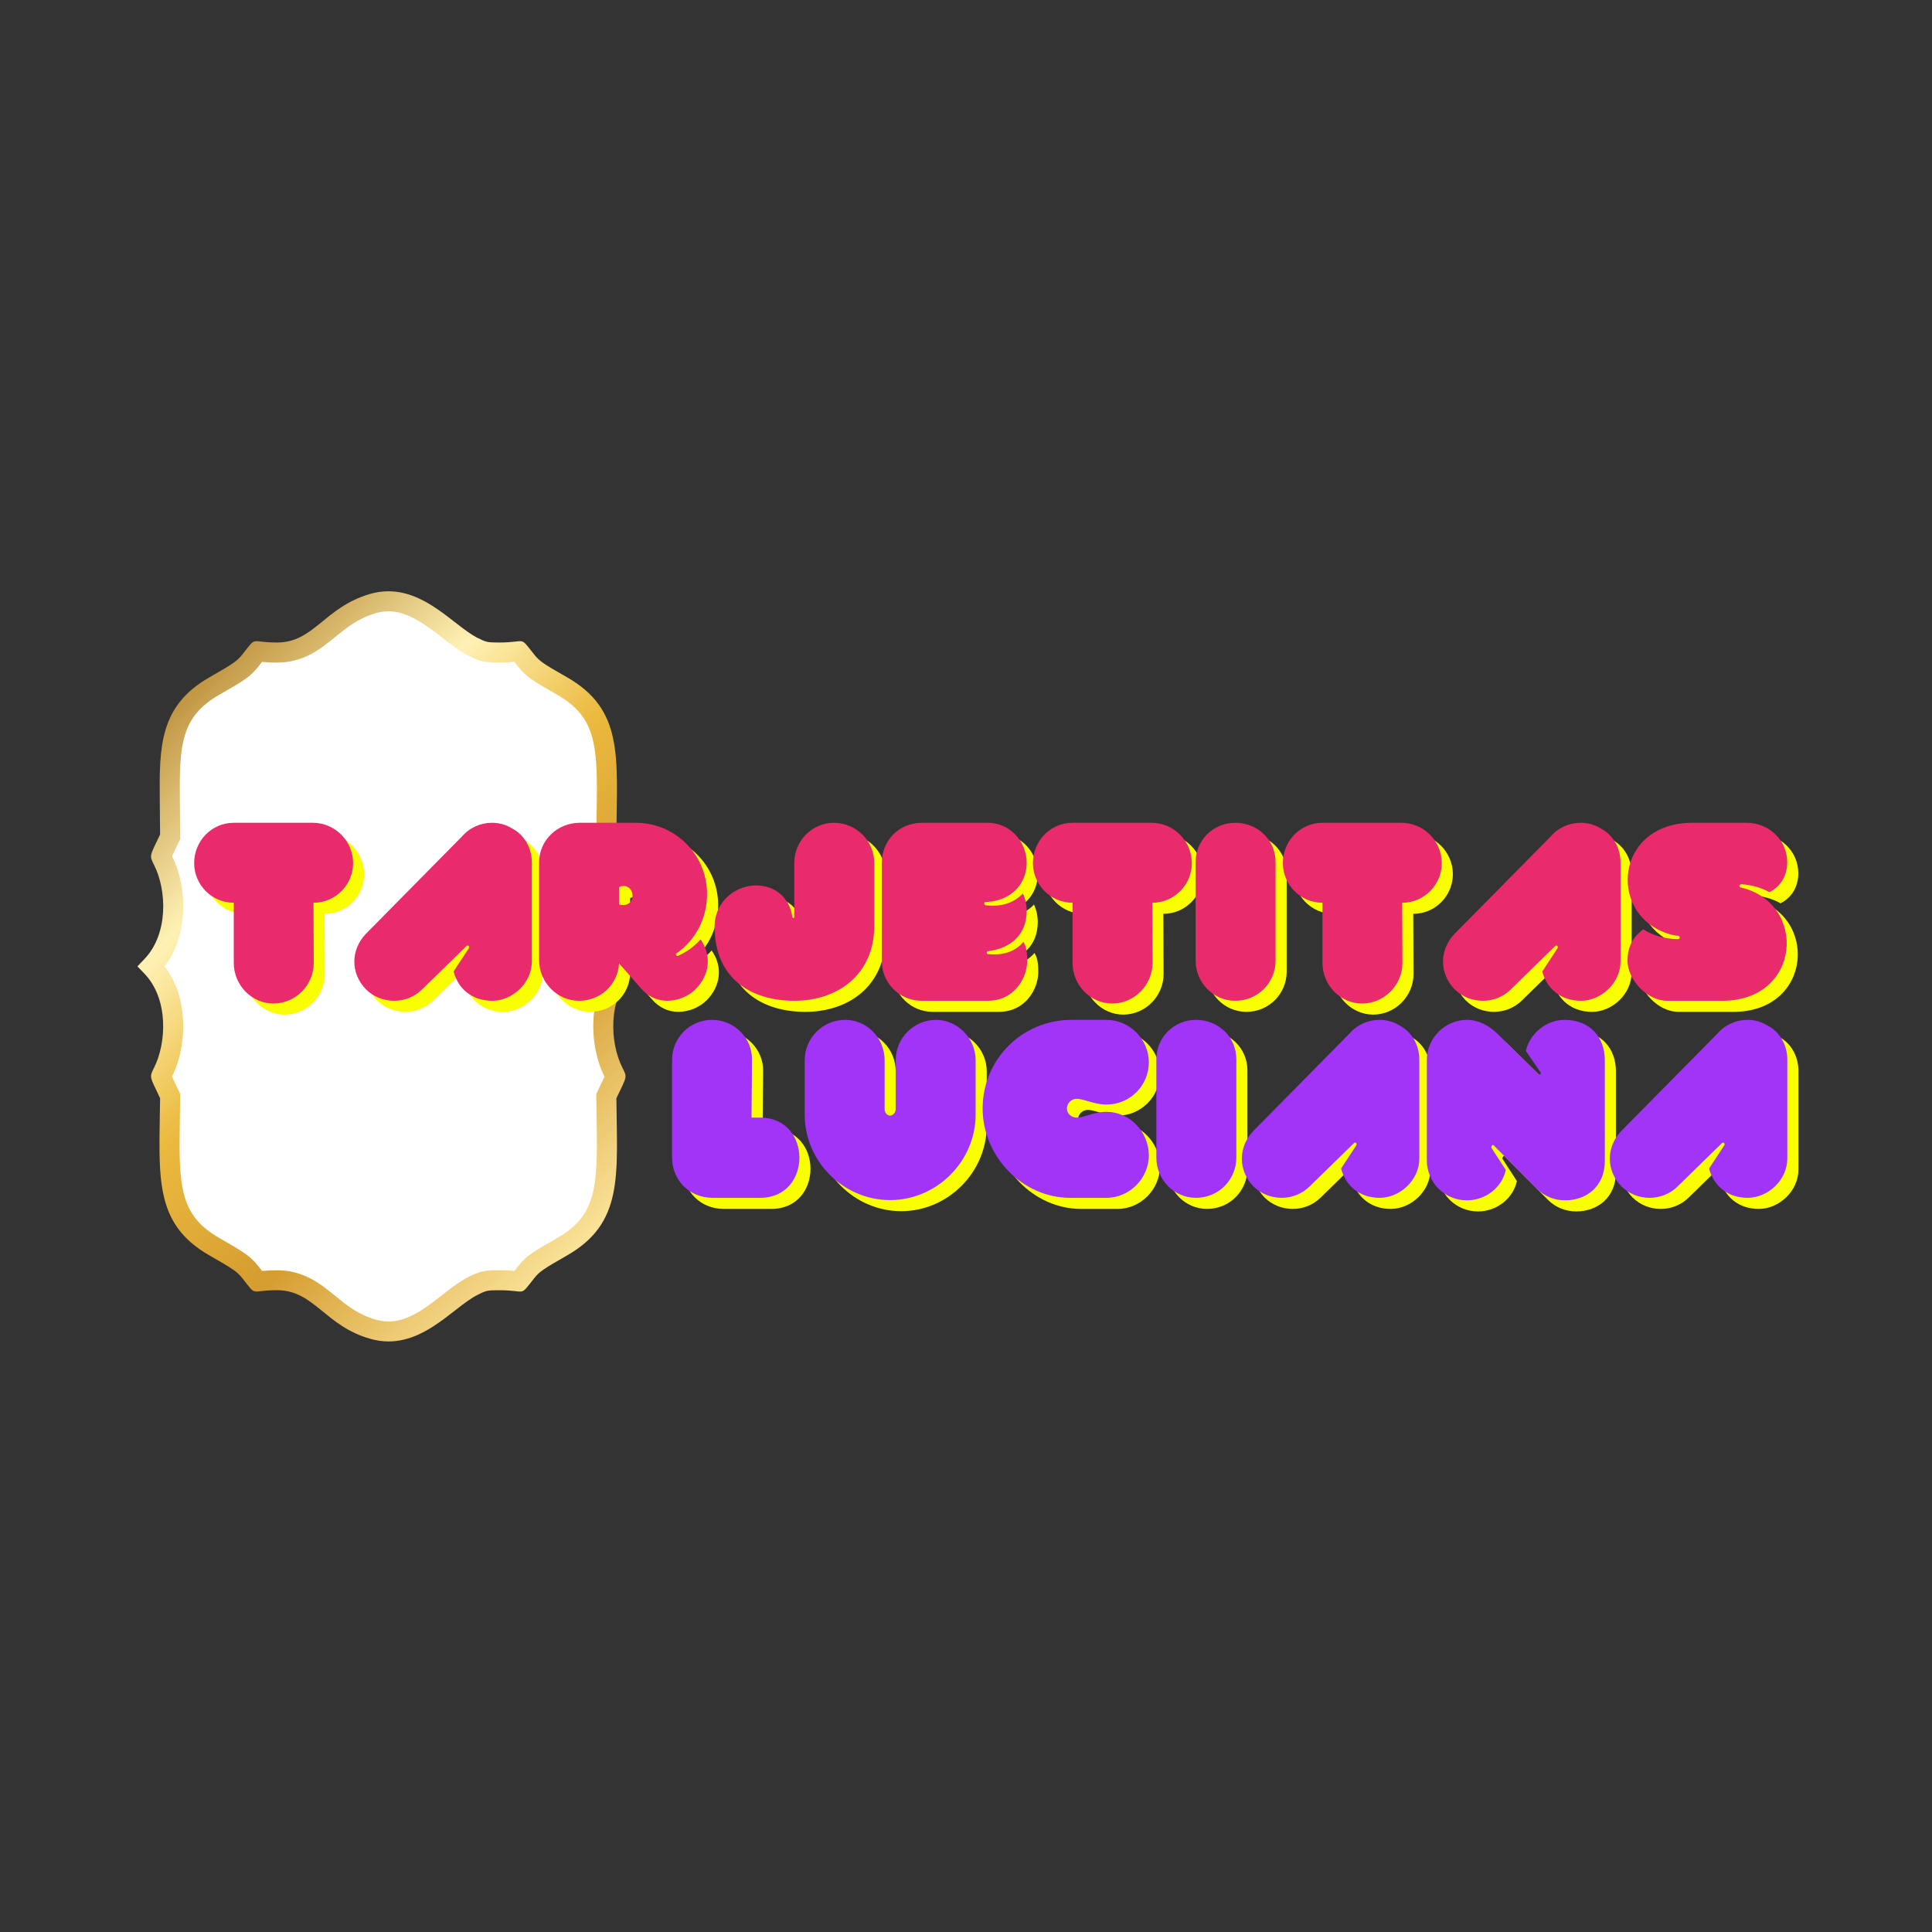 <svg xmlns="http://www.w3.org/2000/svg" xmlns:xlink="http://www.w3.org/1999/xlink" width="250" zoomAndPan="magnify" viewBox="0 0 375 375" height="250" preserveAspectRatio="xMidYMid meet" version="1.0"><rect x="0" y="0" width="375" height="375" fill="#333333" stroke="none"/><defs><g/><clipPath id="78c24bc4c1"><path d="M 26.617 114 L 124.117 114 L 124.117 261 L 26.617 261 Z M 26.617 114 " clip-rule="nonzero"/></clipPath><clipPath id="a420714269"><path d="M 71.723 115.312 C 62.914 117.93 60.934 124.711 53.777 124.711 C 48.398 124.711 49.984 123.316 47.062 127 C 46.02 128.312 45.348 128.781 40.684 131.445 C 30.961 137 30.906 144.82 31.012 155.5 L 31.074 161.973 C 29.062 166.219 28.938 165.984 29.898 167.879 C 32.375 172.758 32.738 181.297 27.973 186.215 L 26.672 187.566 L 27.973 188.918 C 32.84 193.941 32.266 202.59 29.898 207.254 C 29.07 208.891 29.09 208.98 30.18 211.273 L 31.074 213.16 C 30.926 228.281 29.676 237.406 40.684 243.695 C 45.348 246.359 46.02 246.828 47.062 248.137 C 49.988 251.824 48.398 250.426 53.777 250.426 C 61 250.426 63.07 257.418 71.969 259.891 C 81.352 262.496 87.73 253.805 92.715 251.324 C 94.422 250.461 94.621 250.434 96.941 250.434 C 102.316 250.434 100.734 251.824 103.656 248.145 C 104.695 246.832 105.371 246.363 110.035 243.699 C 121.078 237.387 119.781 228.164 119.641 213.164 C 121.691 208.898 121.777 209.152 120.816 207.258 C 118.344 202.379 117.977 193.84 122.742 188.922 L 124.043 187.57 L 122.742 186.219 C 117.977 181.301 118.355 172.742 120.836 167.883 C 121.781 166.031 121.684 166.285 119.641 161.977 C 119.785 146.836 121.031 137.727 110.039 131.445 C 105.367 128.789 104.691 128.312 103.652 127 C 100.723 123.316 102.312 124.711 96.938 124.711 C 94.617 124.711 94.418 124.668 92.711 123.82 C 87.746 121.348 81.188 112.5 71.723 115.312 Z M 71.723 115.312 " clip-rule="nonzero"/></clipPath><linearGradient x1="-61.54" gradientTransform="matrix(0.217, 0, 0, 0.216, 26.66, 114.765)" y1="51.102" x2="510.91" gradientUnits="userSpaceOnUse" y2="623.538" id="928fb64984"><stop stop-opacity="1" stop-color="rgb(75.699%, 58.8%, 25.899%)" offset="0"/><stop stop-opacity="1" stop-color="rgb(75.699%, 58.8%, 25.899%)" offset="0.125"/><stop stop-opacity="1" stop-color="rgb(75.984%, 59.222%, 26.428%)" offset="0.129"/><stop stop-opacity="1" stop-color="rgb(76.27%, 59.647%, 26.958%)" offset="0.133"/><stop stop-opacity="1" stop-color="rgb(76.802%, 60.437%, 27.945%)" offset="0.137"/><stop stop-opacity="1" stop-color="rgb(77.335%, 61.227%, 28.934%)" offset="0.141"/><stop stop-opacity="1" stop-color="rgb(77.866%, 62.018%, 29.921%)" offset="0.145"/><stop stop-opacity="1" stop-color="rgb(78.398%, 62.808%, 30.908%)" offset="0.148"/><stop stop-opacity="1" stop-color="rgb(78.929%, 63.599%, 31.895%)" offset="0.152"/><stop stop-opacity="1" stop-color="rgb(79.462%, 64.389%, 32.884%)" offset="0.156"/><stop stop-opacity="1" stop-color="rgb(79.994%, 65.179%, 33.871%)" offset="0.16"/><stop stop-opacity="1" stop-color="rgb(80.527%, 65.971%, 34.859%)" offset="0.164"/><stop stop-opacity="1" stop-color="rgb(81.058%, 66.762%, 35.846%)" offset="0.168"/><stop stop-opacity="1" stop-color="rgb(81.59%, 67.552%, 36.833%)" offset="0.172"/><stop stop-opacity="1" stop-color="rgb(82.123%, 68.343%, 37.82%)" offset="0.176"/><stop stop-opacity="1" stop-color="rgb(82.655%, 69.133%, 38.809%)" offset="0.18"/><stop stop-opacity="1" stop-color="rgb(83.186%, 69.923%, 39.796%)" offset="0.184"/><stop stop-opacity="1" stop-color="rgb(83.719%, 70.714%, 40.784%)" offset="0.188"/><stop stop-opacity="1" stop-color="rgb(84.25%, 71.504%, 41.771%)" offset="0.191"/><stop stop-opacity="1" stop-color="rgb(84.782%, 72.295%, 42.758%)" offset="0.195"/><stop stop-opacity="1" stop-color="rgb(85.315%, 73.085%, 43.745%)" offset="0.199"/><stop stop-opacity="1" stop-color="rgb(85.847%, 73.875%, 44.734%)" offset="0.203"/><stop stop-opacity="1" stop-color="rgb(86.378%, 74.666%, 45.721%)" offset="0.207"/><stop stop-opacity="1" stop-color="rgb(86.911%, 75.456%, 46.709%)" offset="0.211"/><stop stop-opacity="1" stop-color="rgb(87.444%, 76.247%, 47.696%)" offset="0.215"/><stop stop-opacity="1" stop-color="rgb(87.976%, 77.037%, 48.683%)" offset="0.219"/><stop stop-opacity="1" stop-color="rgb(88.507%, 77.827%, 49.67%)" offset="0.223"/><stop stop-opacity="1" stop-color="rgb(89.04%, 78.618%, 50.659%)" offset="0.227"/><stop stop-opacity="1" stop-color="rgb(89.571%, 79.408%, 51.646%)" offset="0.23"/><stop stop-opacity="1" stop-color="rgb(90.103%, 80.199%, 52.634%)" offset="0.234"/><stop stop-opacity="1" stop-color="rgb(90.636%, 80.989%, 53.621%)" offset="0.238"/><stop stop-opacity="1" stop-color="rgb(91.168%, 81.779%, 54.608%)" offset="0.242"/><stop stop-opacity="1" stop-color="rgb(91.699%, 82.57%, 55.595%)" offset="0.246"/><stop stop-opacity="1" stop-color="rgb(92.232%, 83.36%, 56.584%)" offset="0.25"/><stop stop-opacity="1" stop-color="rgb(92.764%, 84.151%, 57.571%)" offset="0.254"/><stop stop-opacity="1" stop-color="rgb(93.297%, 84.941%, 58.559%)" offset="0.258"/><stop stop-opacity="1" stop-color="rgb(93.828%, 85.732%, 59.546%)" offset="0.262"/><stop stop-opacity="1" stop-color="rgb(94.36%, 86.522%, 60.533%)" offset="0.266"/><stop stop-opacity="1" stop-color="rgb(94.891%, 87.312%, 61.52%)" offset="0.27"/><stop stop-opacity="1" stop-color="rgb(95.424%, 88.103%, 62.509%)" offset="0.273"/><stop stop-opacity="1" stop-color="rgb(95.956%, 88.893%, 63.496%)" offset="0.277"/><stop stop-opacity="1" stop-color="rgb(96.489%, 89.684%, 64.484%)" offset="0.281"/><stop stop-opacity="1" stop-color="rgb(97.02%, 90.474%, 65.471%)" offset="0.285"/><stop stop-opacity="1" stop-color="rgb(97.552%, 91.264%, 66.46%)" offset="0.289"/><stop stop-opacity="1" stop-color="rgb(98.085%, 92.055%, 67.447%)" offset="0.293"/><stop stop-opacity="1" stop-color="rgb(98.618%, 92.845%, 68.434%)" offset="0.297"/><stop stop-opacity="1" stop-color="rgb(99.149%, 93.636%, 69.421%)" offset="0.301"/><stop stop-opacity="1" stop-color="rgb(99.681%, 94.427%, 70.409%)" offset="0.305"/><stop stop-opacity="1" stop-color="rgb(99.702%, 94.276%, 69.891%)" offset="0.309"/><stop stop-opacity="1" stop-color="rgb(99.725%, 94.127%, 69.374%)" offset="0.312"/><stop stop-opacity="1" stop-color="rgb(99.53%, 93.576%, 68.216%)" offset="0.316"/><stop stop-opacity="1" stop-color="rgb(99.335%, 93.027%, 67.058%)" offset="0.32"/><stop stop-opacity="1" stop-color="rgb(99.139%, 92.476%, 65.898%)" offset="0.324"/><stop stop-opacity="1" stop-color="rgb(98.944%, 91.925%, 64.74%)" offset="0.328"/><stop stop-opacity="1" stop-color="rgb(98.749%, 91.374%, 63.58%)" offset="0.332"/><stop stop-opacity="1" stop-color="rgb(98.555%, 90.823%, 62.422%)" offset="0.336"/><stop stop-opacity="1" stop-color="rgb(98.36%, 90.273%, 61.264%)" offset="0.34"/><stop stop-opacity="1" stop-color="rgb(98.164%, 89.723%, 60.106%)" offset="0.344"/><stop stop-opacity="1" stop-color="rgb(97.969%, 89.172%, 58.946%)" offset="0.348"/><stop stop-opacity="1" stop-color="rgb(97.774%, 88.622%, 57.788%)" offset="0.352"/><stop stop-opacity="1" stop-color="rgb(97.578%, 88.071%, 56.63%)" offset="0.355"/><stop stop-opacity="1" stop-color="rgb(97.383%, 87.521%, 55.472%)" offset="0.359"/><stop stop-opacity="1" stop-color="rgb(97.188%, 86.971%, 54.312%)" offset="0.363"/><stop stop-opacity="1" stop-color="rgb(96.992%, 86.42%, 53.154%)" offset="0.367"/><stop stop-opacity="1" stop-color="rgb(96.797%, 85.869%, 51.994%)" offset="0.371"/><stop stop-opacity="1" stop-color="rgb(96.602%, 85.318%, 50.836%)" offset="0.375"/><stop stop-opacity="1" stop-color="rgb(96.407%, 84.767%, 49.678%)" offset="0.379"/><stop stop-opacity="1" stop-color="rgb(96.213%, 84.218%, 48.52%)" offset="0.383"/><stop stop-opacity="1" stop-color="rgb(96.017%, 83.667%, 47.36%)" offset="0.387"/><stop stop-opacity="1" stop-color="rgb(95.822%, 83.116%, 46.202%)" offset="0.391"/><stop stop-opacity="1" stop-color="rgb(95.627%, 82.565%, 45.042%)" offset="0.395"/><stop stop-opacity="1" stop-color="rgb(95.432%, 82.016%, 43.884%)" offset="0.398"/><stop stop-opacity="1" stop-color="rgb(95.236%, 81.465%, 42.726%)" offset="0.402"/><stop stop-opacity="1" stop-color="rgb(95.041%, 80.914%, 41.568%)" offset="0.406"/><stop stop-opacity="1" stop-color="rgb(94.846%, 80.363%, 40.408%)" offset="0.41"/><stop stop-opacity="1" stop-color="rgb(94.65%, 79.814%, 39.25%)" offset="0.414"/><stop stop-opacity="1" stop-color="rgb(94.455%, 79.263%, 38.092%)" offset="0.418"/><stop stop-opacity="1" stop-color="rgb(94.26%, 78.712%, 36.934%)" offset="0.422"/><stop stop-opacity="1" stop-color="rgb(94.064%, 78.162%, 35.774%)" offset="0.426"/><stop stop-opacity="1" stop-color="rgb(93.871%, 77.611%, 34.616%)" offset="0.43"/><stop stop-opacity="1" stop-color="rgb(93.675%, 77.06%, 33.456%)" offset="0.434"/><stop stop-opacity="1" stop-color="rgb(93.48%, 76.511%, 32.298%)" offset="0.438"/><stop stop-opacity="1" stop-color="rgb(93.285%, 75.96%, 31.14%)" offset="0.441"/><stop stop-opacity="1" stop-color="rgb(93.089%, 75.409%, 29.982%)" offset="0.445"/><stop stop-opacity="1" stop-color="rgb(92.894%, 74.858%, 28.822%)" offset="0.449"/><stop stop-opacity="1" stop-color="rgb(92.699%, 74.309%, 27.664%)" offset="0.453"/><stop stop-opacity="1" stop-color="rgb(92.503%, 73.758%, 26.505%)" offset="0.457"/><stop stop-opacity="1" stop-color="rgb(92.308%, 73.207%, 25.346%)" offset="0.461"/><stop stop-opacity="1" stop-color="rgb(92.122%, 72.876%, 24.927%)" offset="0.465"/><stop stop-opacity="1" stop-color="rgb(91.936%, 72.545%, 24.509%)" offset="0.469"/><stop stop-opacity="1" stop-color="rgb(91.753%, 72.299%, 24.376%)" offset="0.473"/><stop stop-opacity="1" stop-color="rgb(91.57%, 72.054%, 24.243%)" offset="0.477"/><stop stop-opacity="1" stop-color="rgb(91.386%, 71.806%, 24.11%)" offset="0.48"/><stop stop-opacity="1" stop-color="rgb(91.205%, 71.561%, 23.979%)" offset="0.484"/><stop stop-opacity="1" stop-color="rgb(91.022%, 71.315%, 23.846%)" offset="0.488"/><stop stop-opacity="1" stop-color="rgb(90.839%, 71.069%, 23.714%)" offset="0.492"/><stop stop-opacity="1" stop-color="rgb(90.656%, 70.824%, 23.581%)" offset="0.496"/><stop stop-opacity="1" stop-color="rgb(90.472%, 70.578%, 23.45%)" offset="0.5"/><stop stop-opacity="1" stop-color="rgb(90.289%, 70.331%, 23.317%)" offset="0.504"/><stop stop-opacity="1" stop-color="rgb(90.108%, 70.085%, 23.184%)" offset="0.508"/><stop stop-opacity="1" stop-color="rgb(89.925%, 69.839%, 23.051%)" offset="0.512"/><stop stop-opacity="1" stop-color="rgb(89.742%, 69.594%, 22.919%)" offset="0.516"/><stop stop-opacity="1" stop-color="rgb(89.558%, 69.348%, 22.786%)" offset="0.52"/><stop stop-opacity="1" stop-color="rgb(89.375%, 69.102%, 22.655%)" offset="0.523"/><stop stop-opacity="1" stop-color="rgb(89.192%, 68.855%, 22.522%)" offset="0.527"/><stop stop-opacity="1" stop-color="rgb(89.009%, 68.61%, 22.389%)" offset="0.531"/><stop stop-opacity="1" stop-color="rgb(88.826%, 68.364%, 22.256%)" offset="0.535"/><stop stop-opacity="1" stop-color="rgb(88.644%, 68.118%, 22.125%)" offset="0.539"/><stop stop-opacity="1" stop-color="rgb(88.461%, 67.871%, 21.992%)" offset="0.543"/><stop stop-opacity="1" stop-color="rgb(88.278%, 67.625%, 21.86%)" offset="0.547"/><stop stop-opacity="1" stop-color="rgb(88.095%, 67.38%, 21.727%)" offset="0.551"/><stop stop-opacity="1" stop-color="rgb(87.912%, 67.134%, 21.596%)" offset="0.555"/><stop stop-opacity="1" stop-color="rgb(87.729%, 66.888%, 21.463%)" offset="0.559"/><stop stop-opacity="1" stop-color="rgb(87.547%, 66.643%, 21.33%)" offset="0.562"/><stop stop-opacity="1" stop-color="rgb(87.364%, 66.396%, 21.198%)" offset="0.566"/><stop stop-opacity="1" stop-color="rgb(87.181%, 66.15%, 21.065%)" offset="0.57"/><stop stop-opacity="1" stop-color="rgb(86.998%, 65.904%, 20.932%)" offset="0.574"/><stop stop-opacity="1" stop-color="rgb(86.815%, 65.659%, 20.801%)" offset="0.578"/><stop stop-opacity="1" stop-color="rgb(86.632%, 65.413%, 20.668%)" offset="0.582"/><stop stop-opacity="1" stop-color="rgb(86.45%, 65.167%, 20.535%)" offset="0.586"/><stop stop-opacity="1" stop-color="rgb(86.267%, 64.92%, 20.403%)" offset="0.59"/><stop stop-opacity="1" stop-color="rgb(86.084%, 64.674%, 20.271%)" offset="0.594"/><stop stop-opacity="1" stop-color="rgb(85.901%, 64.429%, 20.139%)" offset="0.598"/><stop stop-opacity="1" stop-color="rgb(85.718%, 64.183%, 20.006%)" offset="0.602"/><stop stop-opacity="1" stop-color="rgb(85.535%, 63.937%, 19.873%)" offset="0.605"/><stop stop-opacity="1" stop-color="rgb(85.352%, 63.692%, 19.74%)" offset="0.609"/><stop stop-opacity="1" stop-color="rgb(85.168%, 63.445%, 19.608%)" offset="0.613"/><stop stop-opacity="1" stop-color="rgb(84.987%, 63.199%, 19.476%)" offset="0.617"/><stop stop-opacity="1" stop-color="rgb(84.804%, 62.953%, 19.344%)" offset="0.621"/><stop stop-opacity="1" stop-color="rgb(84.621%, 62.708%, 19.211%)" offset="0.625"/><stop stop-opacity="1" stop-color="rgb(84.438%, 62.462%, 19.078%)" offset="0.629"/><stop stop-opacity="1" stop-color="rgb(84.254%, 62.216%, 18.947%)" offset="0.633"/><stop stop-opacity="1" stop-color="rgb(84.071%, 61.969%, 18.814%)" offset="0.637"/><stop stop-opacity="1" stop-color="rgb(83.89%, 61.723%, 18.681%)" offset="0.641"/><stop stop-opacity="1" stop-color="rgb(83.707%, 61.478%, 18.549%)" offset="0.645"/><stop stop-opacity="1" stop-color="rgb(83.524%, 61.232%, 18.417%)" offset="0.648"/><stop stop-opacity="1" stop-color="rgb(83.748%, 61.67%, 19.089%)" offset="0.652"/><stop stop-opacity="1" stop-color="rgb(83.974%, 62.109%, 19.76%)" offset="0.656"/><stop stop-opacity="1" stop-color="rgb(84.227%, 62.596%, 20.488%)" offset="0.66"/><stop stop-opacity="1" stop-color="rgb(84.482%, 63.083%, 21.217%)" offset="0.664"/><stop stop-opacity="1" stop-color="rgb(84.735%, 63.57%, 21.945%)" offset="0.668"/><stop stop-opacity="1" stop-color="rgb(84.99%, 64.056%, 22.675%)" offset="0.672"/><stop stop-opacity="1" stop-color="rgb(85.243%, 64.543%, 23.402%)" offset="0.676"/><stop stop-opacity="1" stop-color="rgb(85.498%, 65.03%, 24.132%)" offset="0.68"/><stop stop-opacity="1" stop-color="rgb(85.751%, 65.517%, 24.861%)" offset="0.684"/><stop stop-opacity="1" stop-color="rgb(86.006%, 66.005%, 25.591%)" offset="0.688"/><stop stop-opacity="1" stop-color="rgb(86.259%, 66.492%, 26.318%)" offset="0.691"/><stop stop-opacity="1" stop-color="rgb(86.514%, 66.978%, 27.048%)" offset="0.695"/><stop stop-opacity="1" stop-color="rgb(86.768%, 67.465%, 27.776%)" offset="0.699"/><stop stop-opacity="1" stop-color="rgb(87.021%, 67.952%, 28.505%)" offset="0.703"/><stop stop-opacity="1" stop-color="rgb(87.274%, 68.439%, 29.233%)" offset="0.707"/><stop stop-opacity="1" stop-color="rgb(87.529%, 68.927%, 29.962%)" offset="0.711"/><stop stop-opacity="1" stop-color="rgb(87.782%, 69.414%, 30.69%)" offset="0.715"/><stop stop-opacity="1" stop-color="rgb(88.037%, 69.901%, 31.419%)" offset="0.719"/><stop stop-opacity="1" stop-color="rgb(88.29%, 70.387%, 32.147%)" offset="0.723"/><stop stop-opacity="1" stop-color="rgb(88.545%, 70.874%, 32.877%)" offset="0.727"/><stop stop-opacity="1" stop-color="rgb(88.799%, 71.361%, 33.604%)" offset="0.73"/><stop stop-opacity="1" stop-color="rgb(89.053%, 71.848%, 34.334%)" offset="0.734"/><stop stop-opacity="1" stop-color="rgb(89.307%, 72.334%, 35.062%)" offset="0.738"/><stop stop-opacity="1" stop-color="rgb(89.561%, 72.823%, 35.791%)" offset="0.742"/><stop stop-opacity="1" stop-color="rgb(89.815%, 73.309%, 36.52%)" offset="0.746"/><stop stop-opacity="1" stop-color="rgb(90.07%, 73.796%, 37.25%)" offset="0.75"/><stop stop-opacity="1" stop-color="rgb(90.323%, 74.283%, 37.978%)" offset="0.754"/><stop stop-opacity="1" stop-color="rgb(90.578%, 74.77%, 38.707%)" offset="0.758"/><stop stop-opacity="1" stop-color="rgb(90.831%, 75.256%, 39.435%)" offset="0.762"/><stop stop-opacity="1" stop-color="rgb(91.086%, 75.745%, 40.164%)" offset="0.766"/><stop stop-opacity="1" stop-color="rgb(91.339%, 76.231%, 40.892%)" offset="0.77"/><stop stop-opacity="1" stop-color="rgb(91.594%, 76.718%, 41.621%)" offset="0.773"/><stop stop-opacity="1" stop-color="rgb(91.847%, 77.205%, 42.349%)" offset="0.777"/><stop stop-opacity="1" stop-color="rgb(92.102%, 77.692%, 43.079%)" offset="0.781"/><stop stop-opacity="1" stop-color="rgb(92.355%, 78.178%, 43.806%)" offset="0.785"/><stop stop-opacity="1" stop-color="rgb(92.61%, 78.665%, 44.536%)" offset="0.789"/><stop stop-opacity="1" stop-color="rgb(92.863%, 79.152%, 45.264%)" offset="0.793"/><stop stop-opacity="1" stop-color="rgb(93.117%, 79.64%, 45.993%)" offset="0.797"/><stop stop-opacity="1" stop-color="rgb(93.37%, 80.127%, 46.721%)" offset="0.801"/><stop stop-opacity="1" stop-color="rgb(93.625%, 80.614%, 47.45%)" offset="0.805"/><stop stop-opacity="1" stop-color="rgb(93.878%, 81.1%, 48.18%)" offset="0.809"/><stop stop-opacity="1" stop-color="rgb(94.133%, 81.587%, 48.909%)" offset="0.812"/><stop stop-opacity="1" stop-color="rgb(94.386%, 82.074%, 49.637%)" offset="0.816"/><stop stop-opacity="1" stop-color="rgb(94.641%, 82.561%, 50.366%)" offset="0.82"/><stop stop-opacity="1" stop-color="rgb(94.894%, 83.047%, 51.094%)" offset="0.824"/><stop stop-opacity="1" stop-color="rgb(95.149%, 83.536%, 51.823%)" offset="0.828"/><stop stop-opacity="1" stop-color="rgb(95.403%, 84.023%, 52.551%)" offset="0.832"/><stop stop-opacity="1" stop-color="rgb(95.657%, 84.509%, 53.281%)" offset="0.836"/><stop stop-opacity="1" stop-color="rgb(95.911%, 84.996%, 54.008%)" offset="0.84"/><stop stop-opacity="1" stop-color="rgb(96.165%, 85.483%, 54.738%)" offset="0.844"/><stop stop-opacity="1" stop-color="rgb(96.419%, 85.97%, 55.466%)" offset="0.848"/><stop stop-opacity="1" stop-color="rgb(96.674%, 86.458%, 56.195%)" offset="0.852"/><stop stop-opacity="1" stop-color="rgb(96.927%, 86.945%, 56.923%)" offset="0.855"/><stop stop-opacity="1" stop-color="rgb(97.182%, 87.431%, 57.652%)" offset="0.859"/><stop stop-opacity="1" stop-color="rgb(97.435%, 87.918%, 58.38%)" offset="0.863"/><stop stop-opacity="1" stop-color="rgb(97.69%, 88.405%, 59.109%)" offset="0.867"/><stop stop-opacity="1" stop-color="rgb(97.844%, 88.702%, 59.554%)" offset="0.871"/><stop stop-opacity="1" stop-color="rgb(98%, 89%, 59.999%)" offset="0.875"/><stop stop-opacity="1" stop-color="rgb(98%, 89%, 59.999%)" offset="1"/></linearGradient></defs><g clip-path="url(#78c24bc4c1)"><g clip-path="url(#a420714269)"><path fill="url(#928fb64984)" d="M 26.672 112.5 L 26.672 262.496 L 124.043 262.496 L 124.043 112.5 Z M 26.672 112.5 " fill-rule="nonzero"/></g></g><path fill="#ffffff" d="M 75.43 256.504 C 74.613 256.5 73.809 256.387 73.023 256.164 C 69.59 255.211 67.41 253.438 65.109 251.562 C 62.23 249.219 58.965 246.559 53.777 246.559 C 52.805 246.555 51.832 246.602 50.863 246.699 L 50.785 246.598 C 50.59 246.348 50.367 246.059 50.113 245.734 C 48.547 243.773 47.266 242.988 42.617 240.324 C 38.816 238.152 36.77 235.668 35.766 232.02 C 34.723 228.219 34.805 223.336 34.91 217.152 C 34.934 215.879 34.953 214.562 34.969 213.195 L 34.969 212.305 L 33.691 209.609 L 33.387 208.961 C 34.949 205.879 35.727 201.895 35.539 198.039 C 35.336 193.969 34.098 190.391 31.938 187.578 C 34.07 184.805 35.309 181.277 35.539 177.27 C 35.766 173.371 34.984 169.328 33.395 166.172 C 33.551 165.824 33.77 165.379 33.98 164.938 L 34.602 163.645 L 34.98 162.84 L 34.91 155.469 C 34.801 144.559 35.082 139.125 42.621 134.816 C 47.27 132.16 48.555 131.387 50.117 129.426 L 50.781 128.57 L 50.863 128.465 C 51.832 128.562 52.805 128.609 53.777 128.605 C 58.973 128.605 62.203 125.961 65.059 123.645 C 67.316 121.801 69.453 120.059 72.836 119.051 C 73.668 118.793 74.516 118.656 75.387 118.648 C 79.234 118.648 82.789 121.41 85.926 123.848 C 87.656 125.188 89.277 126.453 90.961 127.301 C 93.34 128.488 94.168 128.594 96.93 128.594 C 97.902 128.598 98.875 128.551 99.844 128.453 L 99.922 128.555 C 100.117 128.805 100.34 129.086 100.594 129.418 C 102.156 131.387 103.441 132.164 108.09 134.812 C 111.891 136.98 113.938 139.465 114.941 143.109 C 115.984 146.91 115.902 151.801 115.805 157.996 C 115.785 159.266 115.762 160.586 115.746 161.945 L 115.746 162.836 L 116.129 163.641 C 116.348 164.109 116.547 164.52 116.727 164.891 C 116.941 165.352 117.176 165.828 117.344 166.184 C 115.758 169.328 114.973 173.352 115.195 177.242 C 115.422 181.258 116.656 184.793 118.789 187.566 C 116.66 190.34 115.422 193.867 115.188 197.875 C 114.973 201.781 115.746 205.828 117.34 208.984 C 117.172 209.352 116.938 209.832 116.707 210.305 C 116.539 210.656 116.348 211.047 116.137 211.484 L 115.746 212.297 L 115.746 213.199 C 115.762 214.598 115.785 215.934 115.809 217.23 C 116.039 230.391 115.824 235.914 108.102 240.328 C 103.449 242.984 102.168 243.758 100.602 245.73 C 100.348 246.047 100.129 246.332 99.938 246.578 L 99.852 246.684 C 98.883 246.59 97.91 246.543 96.938 246.547 C 94.176 246.547 93.359 246.66 90.969 247.84 C 89.258 248.691 87.621 249.969 85.887 251.32 C 82.625 253.871 79.258 256.504 75.43 256.504 Z M 75.43 256.504 " fill-opacity="1" fill-rule="nonzero"/><g fill="#faff00" fill-opacity="1"><g transform="translate(39.984, 196.401)"><g><path d="M 22.871 -34.547 L 7.543 -34.547 C 3.211 -34.547 -0.145 -30.996 -0.145 -26.715 C -0.145 -22.578 3.211 -19.027 7.543 -19.027 L 7.543 -7.348 C 7.543 -3.016 11.047 0.535 15.23 0.535 C 19.512 0.535 23.066 -3.016 23.066 -7.348 L 23.016 -19.027 C 27.348 -19.027 30.703 -22.578 30.703 -26.715 C 30.703 -30.996 27.199 -34.547 22.871 -34.547 Z M 22.871 -34.547 "/></g></g></g><g fill="#faff00" fill-opacity="1"><g transform="translate(71.416, 196.401)"><g><path d="M 21.266 -10.609 C 21.508 -10.898 21.898 -10.609 21.75 -10.219 L 18.781 -5.691 C 19.609 -2.434 22.285 0 26.277 0 C 30.168 0 33.965 -3.406 33.965 -7.641 L 33.965 -26.812 C 33.965 -29.73 32.457 -32.262 30.07 -33.477 C 28.902 -34.207 27.543 -34.547 26.227 -34.547 C 24.039 -34.547 21.898 -33.625 20.387 -31.871 L 1.75 -12.992 C 0.293 -11.484 -0.488 -9.539 -0.488 -7.59 C -0.488 -5.645 0.293 -3.746 1.75 -2.238 C 3.262 -0.73 5.254 0 7.25 0 C 9.195 0 11.191 -0.73 12.699 -2.238 Z M 21.266 -10.609 "/></g></g></g><g fill="#faff00" fill-opacity="1"><g transform="translate(106.837, 196.401)"><g><path d="M 7.688 0 C 11.922 0 15.23 -3.164 15.473 -7.25 L 19.66 -2.48 C 21.07 -0.828 22.871 0 24.816 0 C 26.812 0 28.902 -0.828 30.316 -2.238 C 33.09 -5.012 33.477 -8.809 31.289 -11.922 C 30.023 -10.461 28.516 -9.441 26.91 -8.711 C 26.617 -8.562 26.375 -9.051 26.617 -9.195 C 30.316 -11.777 32.555 -15.961 32.555 -20.73 C 32.555 -28.367 26.375 -34.547 18.734 -34.547 L 7.836 -34.547 C 3.504 -34.547 -0.047 -31.141 -0.047 -26.859 L -0.047 -7.883 C -0.047 -3.551 3.504 0 7.688 0 Z M 16.352 -22.285 C 17.371 -22.285 18.102 -21.41 18.102 -20.387 C 18.102 -19.367 17.371 -18.59 16.352 -18.59 C 15.961 -18.59 15.719 -18.59 15.473 -18.734 L 15.473 -22.043 C 15.719 -22.188 15.961 -22.285 16.352 -22.285 Z M 16.352 -22.285 "/></g></g></g><g fill="#faff00" fill-opacity="1"><g transform="translate(140.848, 196.401)"><g><path d="M 23.164 -34.547 C 18.879 -34.547 15.473 -30.996 15.473 -26.762 L 15.473 -16.301 C 15.473 -16.008 15.133 -15.961 15.086 -16.301 C 14.598 -19.805 11.922 -22.531 7.688 -22.383 C 3.406 -22.141 0 -18.734 0 -14.453 C 0 -4.332 7.055 0 15.473 0 C 23.891 0 30.996 -5.062 30.996 -14.551 L 30.996 -26.762 C 30.996 -30.996 27.543 -34.547 23.164 -34.547 Z M 23.164 -34.547 "/></g></g></g><g fill="#faff00" fill-opacity="1"><g transform="translate(173.302, 196.401)"><g><path d="M 0 -26.715 L 0 -7.688 C 0 -3.504 3.406 0 7.738 0 L 20.535 0 C 25.938 0 28.223 -4.672 28.223 -7.688 C 28.223 -9.73 27.98 -10.609 27.492 -11.434 C 25.691 -9.293 23.164 -8.809 20.633 -9.051 C 20.293 -9.051 20.293 -9.633 20.633 -9.633 C 25.109 -10.172 28.125 -12.895 28.125 -17.422 C 28.125 -18.59 27.883 -19.758 27.395 -20.828 C 25.449 -18.781 22.82 -18.199 20.145 -18.539 C 19.805 -18.684 19.805 -19.172 20.145 -19.172 C 25.059 -19.316 28.125 -22.676 28.125 -26.762 C 28.125 -30.754 25.059 -34.547 20.535 -34.547 L 7.836 -34.547 C 3.262 -34.547 0 -31.047 0 -26.715 Z M 0 -26.715 "/></g></g></g><g fill="#faff00" fill-opacity="1"><g transform="translate(202.787, 196.401)"><g><path d="M 22.871 -34.547 L 7.543 -34.547 C 3.211 -34.547 -0.145 -30.996 -0.145 -26.715 C -0.145 -22.578 3.211 -19.027 7.543 -19.027 L 7.543 -7.348 C 7.543 -3.016 11.047 0.535 15.23 0.535 C 19.512 0.535 23.066 -3.016 23.066 -7.348 L 23.016 -19.027 C 27.348 -19.027 30.703 -22.578 30.703 -26.715 C 30.703 -30.996 27.199 -34.547 22.871 -34.547 Z M 22.871 -34.547 "/></g></g></g><g fill="#faff00" fill-opacity="1"><g transform="translate(234.219, 196.401)"><g><path d="M 7.688 0 C 12.117 0 15.523 -3.551 15.523 -7.785 L 15.523 -26.91 C 15.523 -31.141 12.117 -34.547 7.688 -34.547 C 3.406 -34.547 0 -31.141 0 -26.91 L 0 -7.785 C 0 -3.551 3.406 0 7.688 0 Z M 7.688 0 "/></g></g></g><g fill="#faff00" fill-opacity="1"><g transform="translate(251.297, 196.401)"><g><path d="M 22.871 -34.547 L 7.543 -34.547 C 3.211 -34.547 -0.145 -30.996 -0.145 -26.715 C -0.145 -22.578 3.211 -19.027 7.543 -19.027 L 7.543 -7.348 C 7.543 -3.016 11.047 0.535 15.23 0.535 C 19.512 0.535 23.066 -3.016 23.066 -7.348 L 23.016 -19.027 C 27.348 -19.027 30.703 -22.578 30.703 -26.715 C 30.703 -30.996 27.199 -34.547 22.871 -34.547 Z M 22.871 -34.547 "/></g></g></g><g fill="#faff00" fill-opacity="1"><g transform="translate(282.729, 196.401)"><g><path d="M 21.266 -10.609 C 21.508 -10.898 21.898 -10.609 21.75 -10.219 L 18.781 -5.691 C 19.609 -2.434 22.285 0 26.277 0 C 30.168 0 33.965 -3.406 33.965 -7.641 L 33.965 -26.812 C 33.965 -29.73 32.457 -32.262 30.07 -33.477 C 28.902 -34.207 27.543 -34.547 26.227 -34.547 C 24.039 -34.547 21.898 -33.625 20.387 -31.871 L 1.75 -12.992 C 0.293 -11.484 -0.488 -9.539 -0.488 -7.59 C -0.488 -5.645 0.293 -3.746 1.75 -2.238 C 3.262 -0.73 5.254 0 7.25 0 C 9.195 0 11.191 -0.73 12.699 -2.238 Z M 21.266 -10.609 "/></g></g></g><g fill="#faff00" fill-opacity="1"><g transform="translate(318.151, 196.401)"><g><path d="M 30.898 -26.91 C 30.898 -31.191 27.348 -34.547 23.016 -34.547 L 12.457 -34.547 C -1.605 -34.547 -3.797 -18.879 5.742 -13.867 C 7.008 -13.234 8.418 -12.699 9.781 -12.602 C 10.172 -12.457 10.074 -11.969 9.684 -11.969 C 7.395 -11.969 4.867 -12.602 2.969 -13.867 C 0.828 -12.312 -0.098 -10.363 -0.098 -7.738 C -0.098 -4.281 3.504 0 7.641 0 L 18.297 0 C 33.723 0 34.84 -19.027 21.848 -21.996 C 21.461 -22.09 21.605 -22.625 21.996 -22.625 C 23.941 -22.48 25.84 -21.996 27.445 -21.07 C 29.73 -22.238 30.898 -24.379 30.898 -26.91 Z M 30.898 -26.91 "/></g></g></g><g fill="#e92a6d" fill-opacity="1"><g transform="translate(37.833, 194.25)"><g><path d="M 22.871 -34.547 L 7.543 -34.547 C 3.211 -34.547 -0.145 -30.996 -0.145 -26.715 C -0.145 -22.578 3.211 -19.027 7.543 -19.027 L 7.543 -7.348 C 7.543 -3.016 11.047 0.535 15.23 0.535 C 19.512 0.535 23.066 -3.016 23.066 -7.348 L 23.016 -19.027 C 27.348 -19.027 30.703 -22.578 30.703 -26.715 C 30.703 -30.996 27.199 -34.547 22.871 -34.547 Z M 22.871 -34.547 "/></g></g></g><g fill="#e92a6d" fill-opacity="1"><g transform="translate(69.265, 194.25)"><g><path d="M 21.266 -10.609 C 21.508 -10.898 21.898 -10.609 21.75 -10.219 L 18.781 -5.691 C 19.609 -2.434 22.285 0 26.277 0 C 30.168 0 33.965 -3.406 33.965 -7.641 L 33.965 -26.812 C 33.965 -29.73 32.457 -32.262 30.07 -33.477 C 28.902 -34.207 27.543 -34.547 26.227 -34.547 C 24.039 -34.547 21.898 -33.625 20.387 -31.871 L 1.75 -12.992 C 0.293 -11.484 -0.488 -9.539 -0.488 -7.59 C -0.488 -5.645 0.293 -3.746 1.75 -2.238 C 3.262 -0.73 5.254 0 7.25 0 C 9.195 0 11.191 -0.73 12.699 -2.238 Z M 21.266 -10.609 "/></g></g></g><g fill="#e92a6d" fill-opacity="1"><g transform="translate(104.686, 194.25)"><g><path d="M 7.688 0 C 11.922 0 15.23 -3.164 15.473 -7.25 L 19.66 -2.48 C 21.07 -0.828 22.871 0 24.816 0 C 26.812 0 28.902 -0.828 30.316 -2.238 C 33.09 -5.012 33.477 -8.809 31.289 -11.922 C 30.023 -10.461 28.516 -9.441 26.91 -8.711 C 26.617 -8.562 26.375 -9.051 26.617 -9.195 C 30.316 -11.777 32.555 -15.961 32.555 -20.73 C 32.555 -28.367 26.375 -34.547 18.734 -34.547 L 7.836 -34.547 C 3.504 -34.547 -0.047 -31.141 -0.047 -26.859 L -0.047 -7.883 C -0.047 -3.551 3.504 0 7.688 0 Z M 16.352 -22.285 C 17.371 -22.285 18.102 -21.41 18.102 -20.387 C 18.102 -19.367 17.371 -18.59 16.352 -18.59 C 15.961 -18.59 15.719 -18.59 15.473 -18.734 L 15.473 -22.043 C 15.719 -22.188 15.961 -22.285 16.352 -22.285 Z M 16.352 -22.285 "/></g></g></g><g fill="#e92a6d" fill-opacity="1"><g transform="translate(138.697, 194.25)"><g><path d="M 23.164 -34.547 C 18.879 -34.547 15.473 -30.996 15.473 -26.762 L 15.473 -16.301 C 15.473 -16.008 15.133 -15.961 15.086 -16.301 C 14.598 -19.805 11.922 -22.531 7.688 -22.383 C 3.406 -22.141 0 -18.734 0 -14.453 C 0 -4.332 7.055 0 15.473 0 C 23.891 0 30.996 -5.062 30.996 -14.551 L 30.996 -26.762 C 30.996 -30.996 27.543 -34.547 23.164 -34.547 Z M 23.164 -34.547 "/></g></g></g><g fill="#e92a6d" fill-opacity="1"><g transform="translate(171.151, 194.25)"><g><path d="M 0 -26.715 L 0 -7.688 C 0 -3.504 3.406 0 7.738 0 L 20.535 0 C 25.938 0 28.223 -4.672 28.223 -7.688 C 28.223 -9.73 27.98 -10.609 27.492 -11.434 C 25.691 -9.293 23.164 -8.809 20.633 -9.051 C 20.293 -9.051 20.293 -9.633 20.633 -9.633 C 25.109 -10.172 28.125 -12.895 28.125 -17.422 C 28.125 -18.59 27.883 -19.758 27.395 -20.828 C 25.449 -18.781 22.82 -18.199 20.145 -18.539 C 19.805 -18.684 19.805 -19.172 20.145 -19.172 C 25.059 -19.316 28.125 -22.676 28.125 -26.762 C 28.125 -30.754 25.059 -34.547 20.535 -34.547 L 7.836 -34.547 C 3.262 -34.547 0 -31.047 0 -26.715 Z M 0 -26.715 "/></g></g></g><g fill="#e92a6d" fill-opacity="1"><g transform="translate(200.636, 194.25)"><g><path d="M 22.871 -34.547 L 7.543 -34.547 C 3.211 -34.547 -0.145 -30.996 -0.145 -26.715 C -0.145 -22.578 3.211 -19.027 7.543 -19.027 L 7.543 -7.348 C 7.543 -3.016 11.047 0.535 15.23 0.535 C 19.512 0.535 23.066 -3.016 23.066 -7.348 L 23.016 -19.027 C 27.348 -19.027 30.703 -22.578 30.703 -26.715 C 30.703 -30.996 27.199 -34.547 22.871 -34.547 Z M 22.871 -34.547 "/></g></g></g><g fill="#e92a6d" fill-opacity="1"><g transform="translate(232.068, 194.25)"><g><path d="M 7.688 0 C 12.117 0 15.523 -3.551 15.523 -7.785 L 15.523 -26.91 C 15.523 -31.141 12.117 -34.547 7.688 -34.547 C 3.406 -34.547 0 -31.141 0 -26.91 L 0 -7.785 C 0 -3.551 3.406 0 7.688 0 Z M 7.688 0 "/></g></g></g><g fill="#e92a6d" fill-opacity="1"><g transform="translate(249.147, 194.25)"><g><path d="M 22.871 -34.547 L 7.543 -34.547 C 3.211 -34.547 -0.145 -30.996 -0.145 -26.715 C -0.145 -22.578 3.211 -19.027 7.543 -19.027 L 7.543 -7.348 C 7.543 -3.016 11.047 0.535 15.23 0.535 C 19.512 0.535 23.066 -3.016 23.066 -7.348 L 23.016 -19.027 C 27.348 -19.027 30.703 -22.578 30.703 -26.715 C 30.703 -30.996 27.199 -34.547 22.871 -34.547 Z M 22.871 -34.547 "/></g></g></g><g fill="#e92a6d" fill-opacity="1"><g transform="translate(280.579, 194.25)"><g><path d="M 21.266 -10.609 C 21.508 -10.898 21.898 -10.609 21.75 -10.219 L 18.781 -5.691 C 19.609 -2.434 22.285 0 26.277 0 C 30.168 0 33.965 -3.406 33.965 -7.641 L 33.965 -26.812 C 33.965 -29.73 32.457 -32.262 30.07 -33.477 C 28.902 -34.207 27.543 -34.547 26.227 -34.547 C 24.039 -34.547 21.898 -33.625 20.387 -31.871 L 1.75 -12.992 C 0.293 -11.484 -0.488 -9.539 -0.488 -7.59 C -0.488 -5.645 0.293 -3.746 1.75 -2.238 C 3.262 -0.73 5.254 0 7.25 0 C 9.195 0 11.191 -0.73 12.699 -2.238 Z M 21.266 -10.609 "/></g></g></g><g fill="#e92a6d" fill-opacity="1"><g transform="translate(316, 194.25)"><g><path d="M 30.898 -26.91 C 30.898 -31.191 27.348 -34.547 23.016 -34.547 L 12.457 -34.547 C -1.605 -34.547 -3.797 -18.879 5.742 -13.867 C 7.008 -13.234 8.418 -12.699 9.781 -12.602 C 10.172 -12.457 10.074 -11.969 9.684 -11.969 C 7.395 -11.969 4.867 -12.602 2.969 -13.867 C 0.828 -12.312 -0.098 -10.363 -0.098 -7.738 C -0.098 -4.281 3.504 0 7.641 0 L 18.297 0 C 33.723 0 34.84 -19.027 21.848 -21.996 C 21.461 -22.09 21.605 -22.625 21.996 -22.625 C 23.941 -22.48 25.84 -21.996 27.445 -21.07 C 29.73 -22.238 30.898 -24.379 30.898 -26.91 Z M 30.898 -26.91 "/></g></g></g><g fill="#faff00" fill-opacity="1"><g transform="translate(132.597, 234.651)"><g><path d="M 7.883 0 L 17.129 0 C 22.188 0 24.719 -3.895 24.719 -7.785 C 24.719 -11.68 22.188 -15.57 17.129 -15.57 L 15.426 -15.57 L 15.523 -26.812 C 15.57 -31.047 12.066 -34.547 7.738 -34.547 C 3.453 -34.547 0 -31.047 0 -26.812 L 0 -7.883 C 0 -3.406 3.359 0 7.883 0 Z M 7.883 0 "/></g></g></g><g fill="#faff00" fill-opacity="1"><g transform="translate(158.336, 234.651)"><g><path d="M 16.594 0.438 C 25.645 0.438 33.188 -7.105 33.188 -16.156 L 33.188 -26.715 C 33.188 -30.996 29.633 -34.547 25.496 -34.547 C 21.168 -34.547 17.664 -30.996 17.664 -26.715 L 17.664 -17.176 C 17.664 -16.594 17.176 -15.961 16.594 -15.961 C 15.961 -15.961 15.523 -16.594 15.523 -17.176 L 15.523 -26.715 C 15.523 -30.996 12.117 -34.547 7.836 -34.547 C 3.504 -34.547 0 -30.996 0 -26.715 L 0 -16.156 C 0 -7.105 7.492 0.438 16.594 0.438 Z M 16.594 0.438 "/></g></g></g><g fill="#faff00" fill-opacity="1"><g transform="translate(192.882, 234.651)"><g><path d="M 17.227 -34.547 C 7.738 -34.547 0 -26.957 0 -17.324 C 0 -8.125 7.641 0 16.98 0 L 24.039 0 C 28.562 0 32.262 -3.844 32.262 -8.223 C 32.262 -12.797 28.562 -16.691 24.039 -16.691 C 21.605 -16.691 19.707 -15.57 18.246 -15.57 C 17.227 -15.57 16.352 -16.352 16.352 -17.324 C 16.352 -18.344 17.227 -19.219 18.246 -19.219 C 19.707 -19.219 21.605 -18.102 24.039 -18.102 C 28.562 -18.102 32.262 -21.75 32.262 -26.324 C 32.262 -30.703 28.562 -34.547 24.039 -34.547 Z M 17.227 -34.547 "/></g></g></g><g fill="#faff00" fill-opacity="1"><g transform="translate(226.601, 234.651)"><g><path d="M 7.688 0 C 12.117 0 15.523 -3.551 15.523 -7.785 L 15.523 -26.91 C 15.523 -31.141 12.117 -34.547 7.688 -34.547 C 3.406 -34.547 0 -31.141 0 -26.91 L 0 -7.785 C 0 -3.551 3.406 0 7.688 0 Z M 7.688 0 "/></g></g></g><g fill="#faff00" fill-opacity="1"><g transform="translate(243.679, 234.651)"><g><path d="M 21.266 -10.609 C 21.508 -10.898 21.898 -10.609 21.75 -10.219 L 18.781 -5.691 C 19.609 -2.434 22.285 0 26.277 0 C 30.168 0 33.965 -3.406 33.965 -7.641 L 33.965 -26.812 C 33.965 -29.73 32.457 -32.262 30.07 -33.477 C 28.902 -34.207 27.543 -34.547 26.227 -34.547 C 24.039 -34.547 21.898 -33.625 20.387 -31.871 L 1.75 -12.992 C 0.293 -11.484 -0.488 -9.539 -0.488 -7.59 C -0.488 -5.645 0.293 -3.746 1.75 -2.238 C 3.262 -0.73 5.254 0 7.25 0 C 9.195 0 11.191 -0.73 12.699 -2.238 Z M 21.266 -10.609 "/></g></g></g><g fill="#faff00" fill-opacity="1"><g transform="translate(279.101, 234.651)"><g><path d="M 34.547 -7.152 L 34.547 -26.762 C 34.547 -30.996 31.824 -34.547 26.715 -34.547 C 23.113 -34.547 19.949 -31.824 19.219 -28.516 L 22.09 -24.328 C 22.238 -24.039 21.801 -23.746 21.652 -24.039 L 13.723 -31.824 C 12.262 -33.285 10.121 -34.547 7.785 -34.547 C 3.504 -34.547 0 -30.996 0 -26.762 L 0 -7.301 C 0 -2.918 3.504 0.488 7.785 0.488 C 11.434 0.488 14.598 -2.043 15.328 -5.402 L 12.555 -9.684 C 12.41 -10.023 12.848 -10.461 12.992 -10.172 L 21.363 -1.75 C 22.871 -0.242 24.867 0.488 26.859 0.488 C 30.949 0.488 34.547 -2.191 34.547 -7.152 Z M 34.547 -7.152 "/></g></g></g><g fill="#faff00" fill-opacity="1"><g transform="translate(315.106, 234.651)"><g><path d="M 21.266 -10.609 C 21.508 -10.898 21.898 -10.609 21.75 -10.219 L 18.781 -5.691 C 19.609 -2.434 22.285 0 26.277 0 C 30.168 0 33.965 -3.406 33.965 -7.641 L 33.965 -26.812 C 33.965 -29.73 32.457 -32.262 30.07 -33.477 C 28.902 -34.207 27.543 -34.547 26.227 -34.547 C 24.039 -34.547 21.898 -33.625 20.387 -31.871 L 1.75 -12.992 C 0.293 -11.484 -0.488 -9.539 -0.488 -7.59 C -0.488 -5.645 0.293 -3.746 1.75 -2.238 C 3.262 -0.73 5.254 0 7.25 0 C 9.195 0 11.191 -0.73 12.699 -2.238 Z M 21.266 -10.609 "/></g></g></g><g fill="#a134f6" fill-opacity="1"><g transform="translate(130.446, 232.5)"><g><path d="M 7.883 0 L 17.129 0 C 22.188 0 24.719 -3.895 24.719 -7.785 C 24.719 -11.68 22.188 -15.57 17.129 -15.57 L 15.426 -15.57 L 15.523 -26.812 C 15.57 -31.047 12.066 -34.547 7.738 -34.547 C 3.453 -34.547 0 -31.047 0 -26.812 L 0 -7.883 C 0 -3.406 3.359 0 7.883 0 Z M 7.883 0 "/></g></g></g><g fill="#a134f6" fill-opacity="1"><g transform="translate(156.185, 232.5)"><g><path d="M 16.594 0.438 C 25.645 0.438 33.188 -7.105 33.188 -16.156 L 33.188 -26.715 C 33.188 -30.996 29.633 -34.547 25.496 -34.547 C 21.168 -34.547 17.664 -30.996 17.664 -26.715 L 17.664 -17.176 C 17.664 -16.594 17.176 -15.961 16.594 -15.961 C 15.961 -15.961 15.523 -16.594 15.523 -17.176 L 15.523 -26.715 C 15.523 -30.996 12.117 -34.547 7.836 -34.547 C 3.504 -34.547 0 -30.996 0 -26.715 L 0 -16.156 C 0 -7.105 7.492 0.438 16.594 0.438 Z M 16.594 0.438 "/></g></g></g><g fill="#a134f6" fill-opacity="1"><g transform="translate(190.731, 232.5)"><g><path d="M 17.227 -34.547 C 7.738 -34.547 0 -26.957 0 -17.324 C 0 -8.125 7.641 0 16.98 0 L 24.039 0 C 28.562 0 32.262 -3.844 32.262 -8.223 C 32.262 -12.797 28.562 -16.691 24.039 -16.691 C 21.605 -16.691 19.707 -15.57 18.246 -15.57 C 17.227 -15.57 16.352 -16.352 16.352 -17.324 C 16.352 -18.344 17.227 -19.219 18.246 -19.219 C 19.707 -19.219 21.605 -18.102 24.039 -18.102 C 28.562 -18.102 32.262 -21.75 32.262 -26.324 C 32.262 -30.703 28.562 -34.547 24.039 -34.547 Z M 17.227 -34.547 "/></g></g></g><g fill="#a134f6" fill-opacity="1"><g transform="translate(224.45, 232.5)"><g><path d="M 7.688 0 C 12.117 0 15.523 -3.551 15.523 -7.785 L 15.523 -26.91 C 15.523 -31.141 12.117 -34.547 7.688 -34.547 C 3.406 -34.547 0 -31.141 0 -26.91 L 0 -7.785 C 0 -3.551 3.406 0 7.688 0 Z M 7.688 0 "/></g></g></g><g fill="#a134f6" fill-opacity="1"><g transform="translate(241.528, 232.5)"><g><path d="M 21.266 -10.609 C 21.508 -10.898 21.898 -10.609 21.75 -10.219 L 18.781 -5.691 C 19.609 -2.434 22.285 0 26.277 0 C 30.168 0 33.965 -3.406 33.965 -7.641 L 33.965 -26.812 C 33.965 -29.73 32.457 -32.262 30.07 -33.477 C 28.902 -34.207 27.543 -34.547 26.227 -34.547 C 24.039 -34.547 21.898 -33.625 20.387 -31.871 L 1.75 -12.992 C 0.293 -11.484 -0.488 -9.539 -0.488 -7.59 C -0.488 -5.645 0.293 -3.746 1.75 -2.238 C 3.262 -0.73 5.254 0 7.25 0 C 9.195 0 11.191 -0.73 12.699 -2.238 Z M 21.266 -10.609 "/></g></g></g><g fill="#a134f6" fill-opacity="1"><g transform="translate(276.95, 232.5)"><g><path d="M 34.547 -7.152 L 34.547 -26.762 C 34.547 -30.996 31.824 -34.547 26.715 -34.547 C 23.113 -34.547 19.949 -31.824 19.219 -28.516 L 22.09 -24.328 C 22.238 -24.039 21.801 -23.746 21.652 -24.039 L 13.723 -31.824 C 12.262 -33.285 10.121 -34.547 7.785 -34.547 C 3.504 -34.547 0 -30.996 0 -26.762 L 0 -7.301 C 0 -2.918 3.504 0.488 7.785 0.488 C 11.434 0.488 14.598 -2.043 15.328 -5.402 L 12.555 -9.684 C 12.41 -10.023 12.848 -10.461 12.992 -10.172 L 21.363 -1.75 C 22.871 -0.242 24.867 0.488 26.859 0.488 C 30.949 0.488 34.547 -2.191 34.547 -7.152 Z M 34.547 -7.152 "/></g></g></g><g fill="#a134f6" fill-opacity="1"><g transform="translate(312.955, 232.5)"><g><path d="M 21.266 -10.609 C 21.508 -10.898 21.898 -10.609 21.75 -10.219 L 18.781 -5.691 C 19.609 -2.434 22.285 0 26.277 0 C 30.168 0 33.965 -3.406 33.965 -7.641 L 33.965 -26.812 C 33.965 -29.73 32.457 -32.262 30.07 -33.477 C 28.902 -34.207 27.543 -34.547 26.227 -34.547 C 24.039 -34.547 21.898 -33.625 20.387 -31.871 L 1.75 -12.992 C 0.293 -11.484 -0.488 -9.539 -0.488 -7.59 C -0.488 -5.645 0.293 -3.746 1.75 -2.238 C 3.262 -0.73 5.254 0 7.25 0 C 9.195 0 11.191 -0.73 12.699 -2.238 Z M 21.266 -10.609 "/></g></g></g></svg>